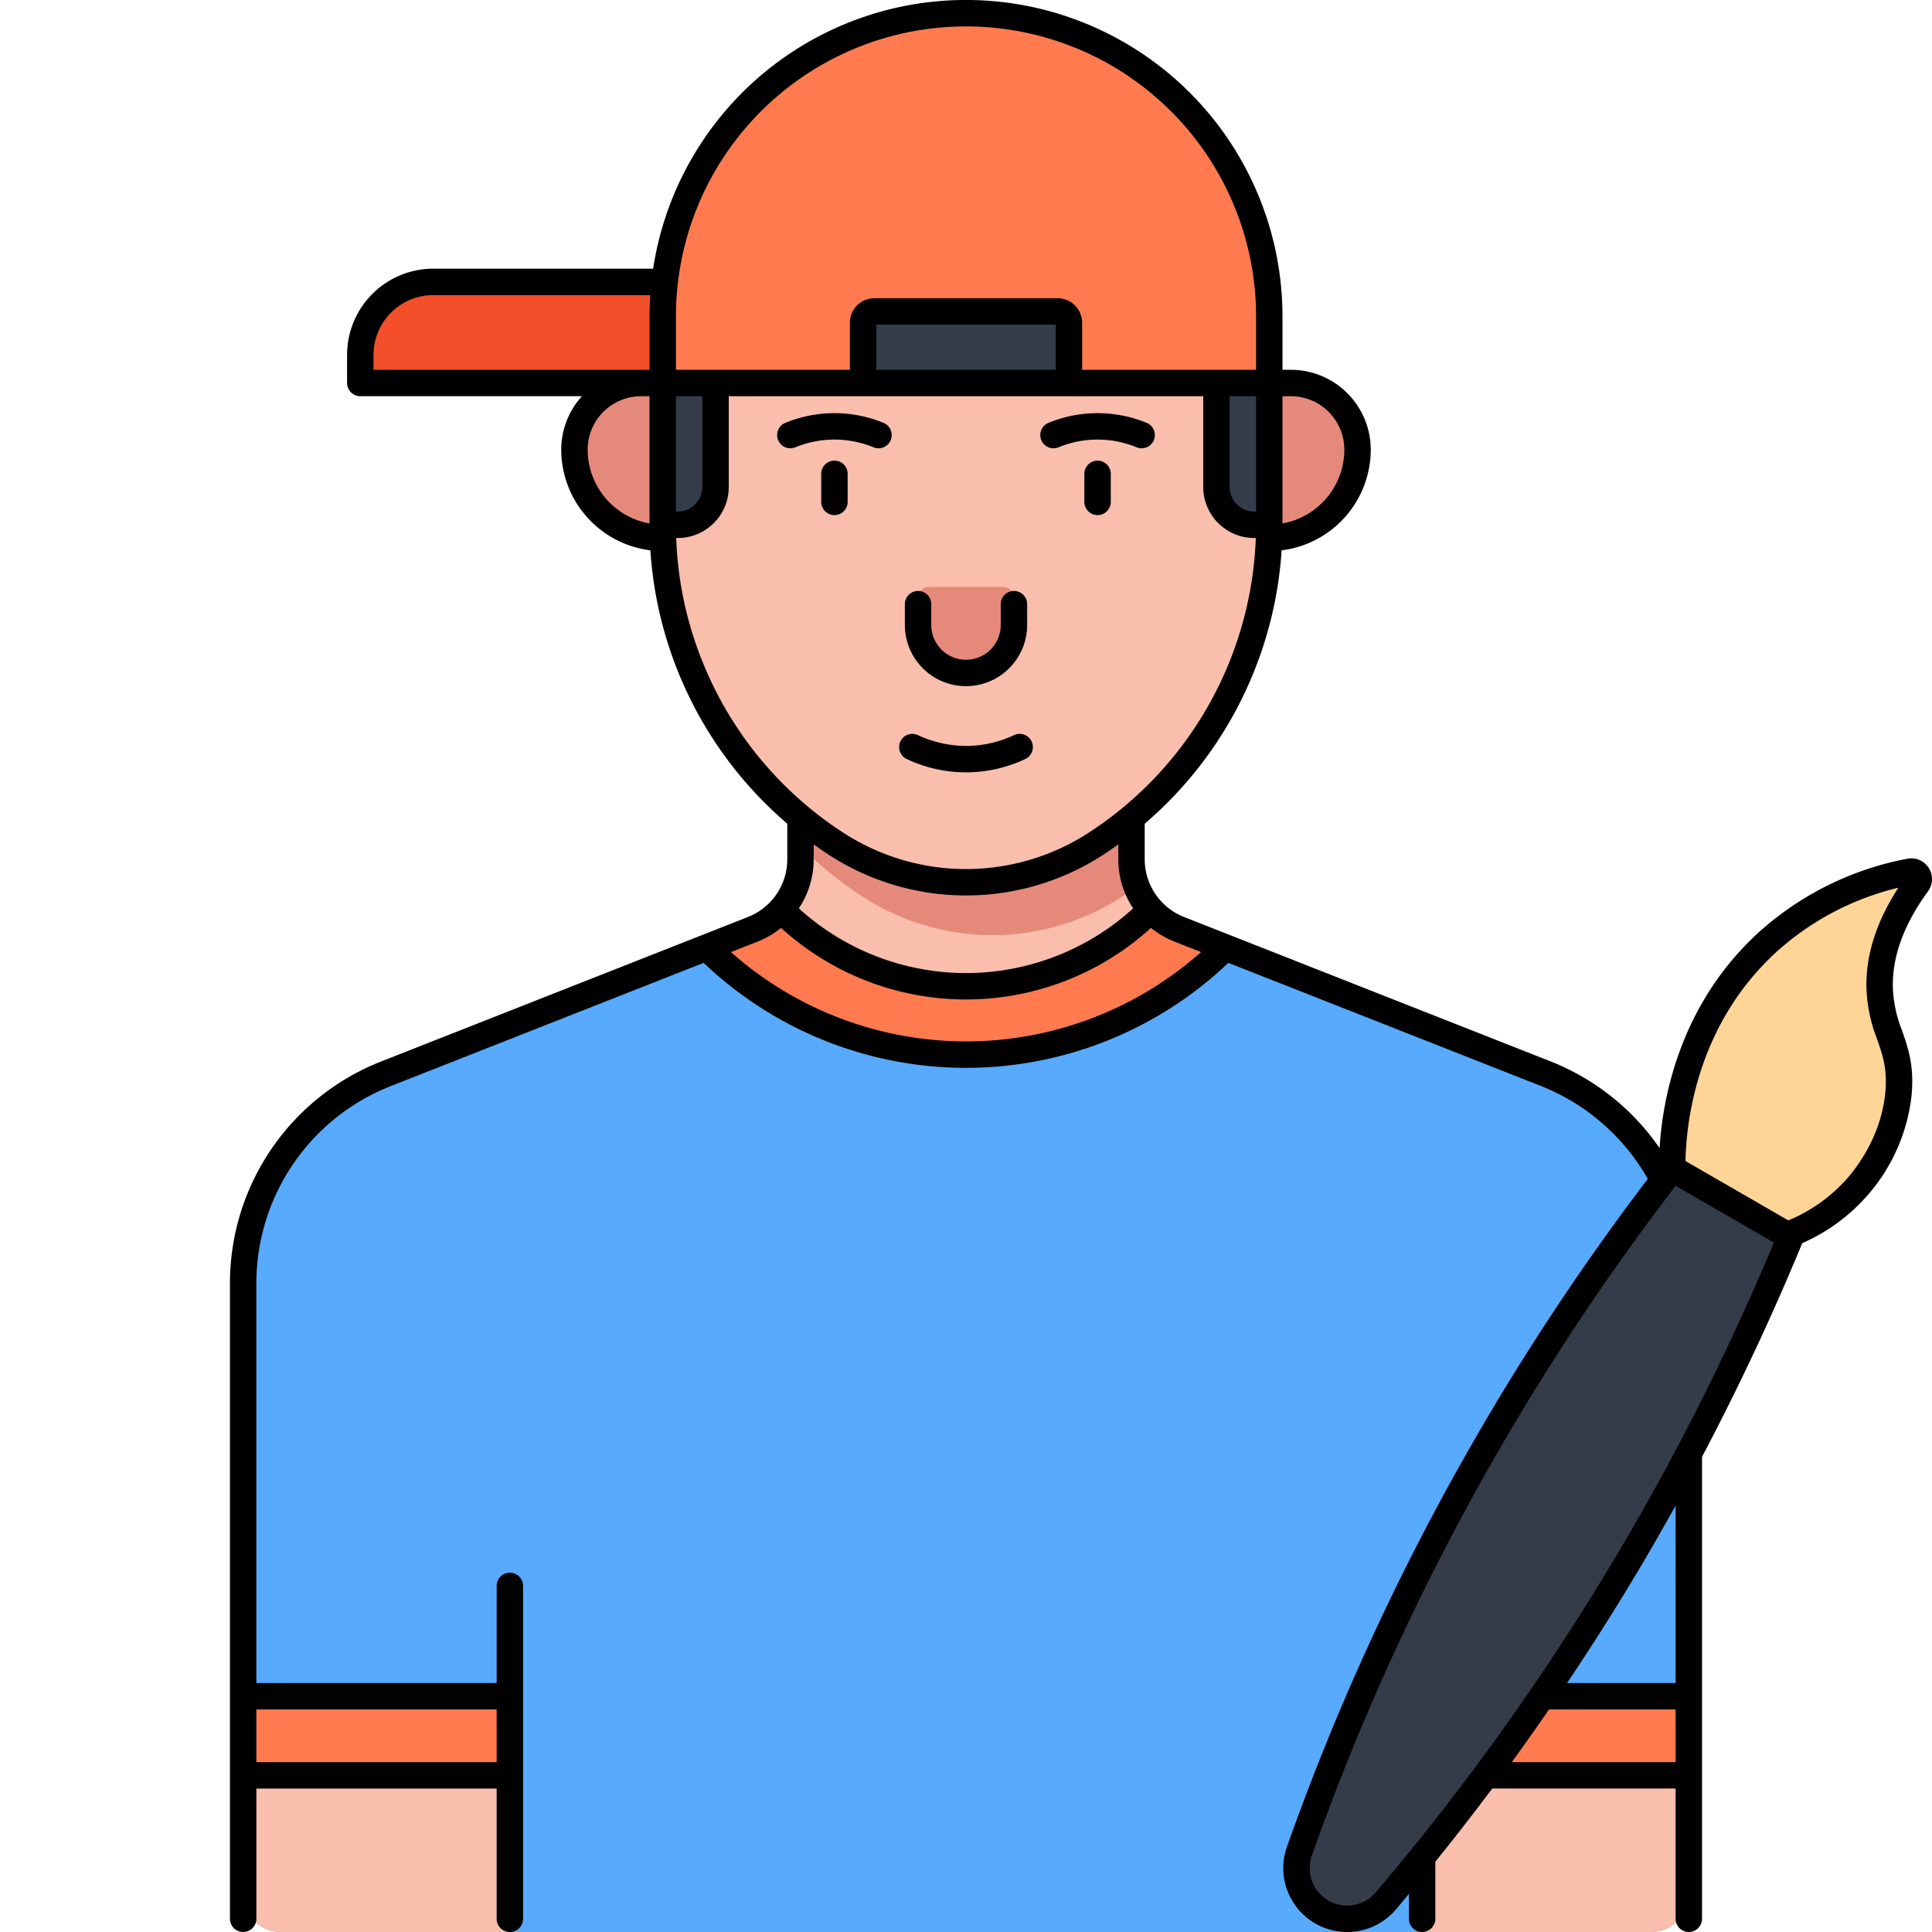 <svg xmlns="http://www.w3.org/2000/svg" data-name="Layer 1" viewBox="0 0 512 512"><path fill="#57aafe" d="M447.56,501.999V340.32a60,60,0,0,0-38.01-55.825l-97.018-38.216a20,20,0,0,1-12.67-18.608V194.763H212.139v32.907a20,20,0,0,1-12.67,18.608l-97.018,38.216a60,60,0,0,0-38.01,55.825V501.999a10,10,0,0,0,10,10H437.56A10,10,0,0,0,447.56,501.999Z"/><path fill="#f9beac" d="M312.531,246.278a20,20,0,0,1-12.67-18.608V194.763H212.139v32.907a20,20,0,0,1-12.67,18.608l56.531,28Z"/><path fill="#e58a7b" d="M299.861,194.763H212.139v29.522A100.855,100.855,0,0,0,228.707,237.696a63.128,63.128,0,0,0,68.585,0l0-0c1.344-.87,2.657-1.781,3.954-2.711a19.968,19.968,0,0,1-1.386-7.314Z"/><path fill="#f9beac" d="M376.88,463.515h70.68a0,0,0,0,1,0,0V501.999a10,10,0,0,1-10,10H376.88a0,0,0,0,1,0,0V463.515A0,0,0,0,1,376.88,463.515Z"/><path fill="#ff7b4f" d="M324.707,251.075l-12.176-4.796a19.963,19.963,0,0,1-7.513-5.213l-0.0 0a69.322,69.322,0,0,1-98.036-0l0,0a19.962,19.962,0,0,1-7.513,5.213l-12.176,4.796 0.0 0a97.166,97.166,0,0,0,137.413,0Z"/><path fill="#f9beac" d="M64.44,463.515H135.12a0,0,0,0,1,0,0V511.999a0,0,0,0,1,0,0H74.44a10,10,0,0,1-10-10V463.515A0,0,0,0,1,64.44,463.515Z"/><rect width="70.68" height="20.968" x="64.44" y="449.515" fill="#ff7b4f"/><rect width="63.68" height="20.968" x="383.88" y="449.515" fill="#ff7b4f"/><path fill="#f9beac" d="M327.573,180.203A100.878,100.878,0,0,1,290.293,223.695l-0.0 0a63.128,63.128,0,0,1-68.585,0,100.88,100.88,0,0,1-37.281-43.493l-0-0a100.879,100.879,0,0,1-8.799-41.205V101.499a211.645,211.645,0,0,0,78.513-13.9A210.466,210.466,0,0,0,305,59.499a68.355,68.355,0,0,0,31.372,42v37.499A100.88,100.88,0,0,1,327.573,180.203Z"/><path fill="#343c4a" d="M336.372 139.074h-4a10 10 0 0 1-10-10V101.499h14zM175.628 139.074h4a10 10 0 0 0 10-10V101.499h-14z"/><path fill="#e58a7b" d="M268.704,158.526v7.112a12.701,12.701,0,0,1-12.701,12.701h-.006a12.701,12.701,0,0,1-12.701-12.701v-7.112a3,3,0,0,1,3-3h19.409A3,3,0,0,1,268.704,158.526Z"/><path fill="#e58a7b" d="M152.238,101.499h0A23.39,23.39,0,0,1,175.628,124.889v0a17.66,17.66,0,0,1-17.66,17.66h-5.73a0,0,0,0,1,0,0V101.499A0,0,0,0,1,152.238,101.499Z" transform="rotate(180 163.933 122.024)"/><path fill="#e58a7b" d="M336.372,142.549h0V101.499h5.73a17.66,17.66,0,0,1,17.66,17.66v0A23.39,23.39,0,0,1,336.372,142.549Z"/><path fill="#f24f2a" d="M114.822,74.698h74.824a0,0,0,0,1,0,0V101.499a0,0,0,0,1,0,0H95.477a0,0,0,0,1,0,0V94.043A19.346,19.346,0,0,1,114.822,74.698Z"/><path fill="#ff7b4f" d="M256,3.499h0a80.372,80.372,0,0,1,80.372,80.372V101.499a0,0,0,0,1,0,0H175.628a0,0,0,0,1,0,0V83.871A80.372,80.372,0,0,1,256,3.499Z"/><path fill="#343c4a" d="M231.724,82.528h48.552a3,3,0,0,1,3,3V101.499a0,0,0,0,1,0,0H228.724a0,0,0,0,1,0,0V85.528A3,3,0,0,1,231.724,82.528Z"/><path fill="#ffd597" d="M508.101,234.174a2,2,0,0,0-1.965-3.164,77.701,77.701,0,0,0-37.383,18.375c-25.525,23.026-25.655,55.067-25.589,60.312l30.466,17.589a45.801,45.801,0,0,0,18.169-12.282c2.343-2.607,9.945-11.684,11.284-24.874,1.322-13.024-4.816-16.728-4.963-28.715C498.039,254.841,499.758,245.559,508.101,234.174Z"/><path fill="#343c4a" d="M350.305,506.694l0,0a13.422,13.422,0,0,1-5.96-16.094,648.808,648.808,0,0,1,98.818-180.903l31.346,18.097a660.339,660.339,0,0,1-48.233,94.672A660.318,660.318,0,0,1,367.25,503.778,13.424,13.424,0,0,1,350.305,506.694Z"/><path d="M511.14,230.023a5.438,5.438,0,0,0-5.664-2.45,81.258,81.258,0,0,0-39.067,19.213c-21.457,19.355-25.835,44.743-26.6,57.469A63.447,63.447,0,0,0,410.833,281.243L326.034,247.837l-.024-.009-12.196-4.805a16.545,16.545,0,0,1-6.083-4.143,3.453,3.453,0,0,0-.237-.29c-.015-.015-.032-.024-.047-.038a16.425,16.425,0,0,1-4.086-10.883V218.291a104.298,104.298,0,0,0,36.282-72.447,26.925,26.925,0,0,0,23.62-26.684A21.184,21.184,0,0,0,342.103,98h-2.23V83.872A83.875,83.875,0,0,0,173.085,71.2H114.82A22.866,22.866,0,0,0,91.98,94.04v7.46a3.5,3.5,0,0,0,3.5,3.5h58.738a21.05,21.05,0,0,0-5.482,14.16,26.924,26.924,0,0,0,23.62,26.684A104.296,104.296,0,0,0,208.64,218.291v9.379a16.425,16.425,0,0,1-4.088,10.885c-.014.013-.03.022-.044.036a3.411,3.411,0,0,0-.232.285,16.541,16.541,0,0,1-6.089,4.148l-12.195,4.804-.027.01L101.168,281.243a63.138,63.138,0,0,0-40.228,59.077V508.5a3.5,3.5,0,1,0,7,0V473.983h63.68V508.5a3.5,3.5,0,0,0,7,0V420.276a3.5,3.5,0,0,0-7,0V446.017H67.94V340.32a56.175,56.175,0,0,1,35.793-52.563l82.738-32.595a100.78,100.78,0,0,0,139.057,0l82.739,32.595a56.447,56.447,0,0,1,28.41,24.663,651.778,651.778,0,0,0-95.632,177.013,16.939,16.939,0,0,0,28.872,16.612c1.166-1.373,2.306-2.772,3.462-4.157V508.5a3.5,3.5,0,0,0,7,0V493.37q7.706-9.546,15.073-19.389h48.607V508.5a3.5,3.5,0,0,0,7,0V386.068c9.735-18.46,18.62-37.389,26.551-56.617a49.267,49.267,0,0,0,16.792-12.106,48.212,48.212,0,0,0,12.162-26.86c.801-7.893-.877-12.718-2.5-17.385a33.921,33.921,0,0,1-2.445-11.727c-.099-8.114,3.031-16.569,9.305-25.129A5.493,5.493,0,0,0,511.14,230.023ZM339.872,105h2.23a14.176,14.176,0,0,1,14.16,14.16,19.909,19.909,0,0,1-16.391,19.562ZM172.128,138.722a19.909,19.909,0,0,1-16.391-19.562A14.176,14.176,0,0,1,169.897,105h2.23Zm0-54.85V98H98.98V94.04A15.858,15.858,0,0,1,114.82,78.2h57.521C172.215,80.077,172.128,81.964,172.128,83.872ZM131.62,453.017v13.967H67.94V453.017Zm201.252-317.442h-.5a6.508,6.508,0,0,1-6.5-6.5V105h7ZM179.128,83.872a76.872,76.872,0,0,1,153.744,0V98h-46.096V85.529a6.508,6.508,0,0,0-6.5-6.5H231.724a6.508,6.508,0,0,0-6.5,6.5V98h-46.096Zm100.648,2.157V98H232.224V86.029ZM179.128,105h7v24.075a6.508,6.508,0,0,1-6.5,6.5h-.5Zm8.493,73.774a96.674,96.674,0,0,1-8.421-36.199h.428a13.515,13.515,0,0,0,13.5-13.5V105H318.872v24.075a13.515,13.515,0,0,0,13.5,13.5h.428A97.344,97.344,0,0,1,288.392,220.758a59.717,59.717,0,0,1-64.783,0A97.161,97.161,0,0,1,187.621,178.774ZM300.298,240.73a65.812,65.812,0,0,1-88.596-0,23.46,23.46,0,0,0,3.937-13.06v-3.893c1.366.98,2.748,1.94,4.166,2.858a66.725,66.725,0,0,0,72.389-0c1.418-.917,2.8-1.878,4.166-2.858v3.893A23.459,23.459,0,0,0,300.298,240.73Zm-106.584,11.579,7.039-2.773a23.695,23.695,0,0,0,6.235-3.633,72.81,72.81,0,0,0,98.025 0,23.691,23.691,0,0,0,6.234,3.633l7.039,2.773A93.784,93.784,0,0,1,193.714,252.309Zm250.346,214.671H400.636q5.032-6.914,9.87-13.961h33.554Zm0-20.961h-28.77q7.203-10.737,13.967-21.717,7.672-12.464,14.803-25.309ZM423.296,420.633A658.839,658.839,0,0,1,364.582,501.514a9.94,9.94,0,0,1-16.938-9.743,645.294,645.294,0,0,1,96.421-177.51l26.035,15.031A658.871,658.871,0,0,1,423.296,420.633ZM494.619,261.459a40.748,40.748,0,0,0,2.834,13.939c1.498,4.309,2.791,8.028,2.146,14.379-1.168,11.51-7.665,19.841-10.404,22.889a42.283,42.283,0,0,1-15.273,10.749l-27.252-15.734c.193-10.169,2.932-36.306,24.428-55.697a73.728,73.728,0,0,1,31.998-16.73C497.363,244.026,494.515,252.827,494.619,261.459ZM240.281,201.146a36.945,36.945,0,0,0,15.721,3.537h.11a36.952,36.952,0,0,0,15.606-3.537,3.5,3.5,0,0,0-2.998-6.326,29.89,29.89,0,0,1-12.63,2.863,30.453,30.453,0,0,1-12.812-2.863,3.5,3.5,0,0,0-2.998,6.326Zm-15.647-68.138V125.575a3.5,3.5,0,1,0-7,0v7.433a3.5,3.5,0,0,0,7,0Zm66.232-10.933a3.5,3.5,0,0,0-3.5,3.5v7.433a3.5,3.5,0,0,0,7,0V125.575A3.5,3.5,0,0,0,290.866,122.075Zm-59.379-3.536a3.5,3.5,0,0,0,2.654-6.478,34.208,34.208,0,0,0-26.018.001,3.5,3.5,0,1,0,2.658,6.476,27.21,27.21,0,0,1,20.705.001ZM256,181.84a16.221,16.221,0,0,0,16.204-16.201v-5.53a3.5,3.5,0,0,0-7,0v5.53a9.204,9.204,0,0,1-18.408,0v-5.53a3.5,3.5,0,0,0-7,0v5.53A16.221,16.221,0,0,0,256,181.84Zm23.187-63.039a3.485,3.485,0,0,0,1.328-.263,27.21,27.21,0,0,1,20.705.001,3.5,3.5,0,0,0,2.654-6.478,34.208,34.208,0,0,0-26.018.001,3.501,3.501,0,0,0,1.33,6.739Z"/></svg>